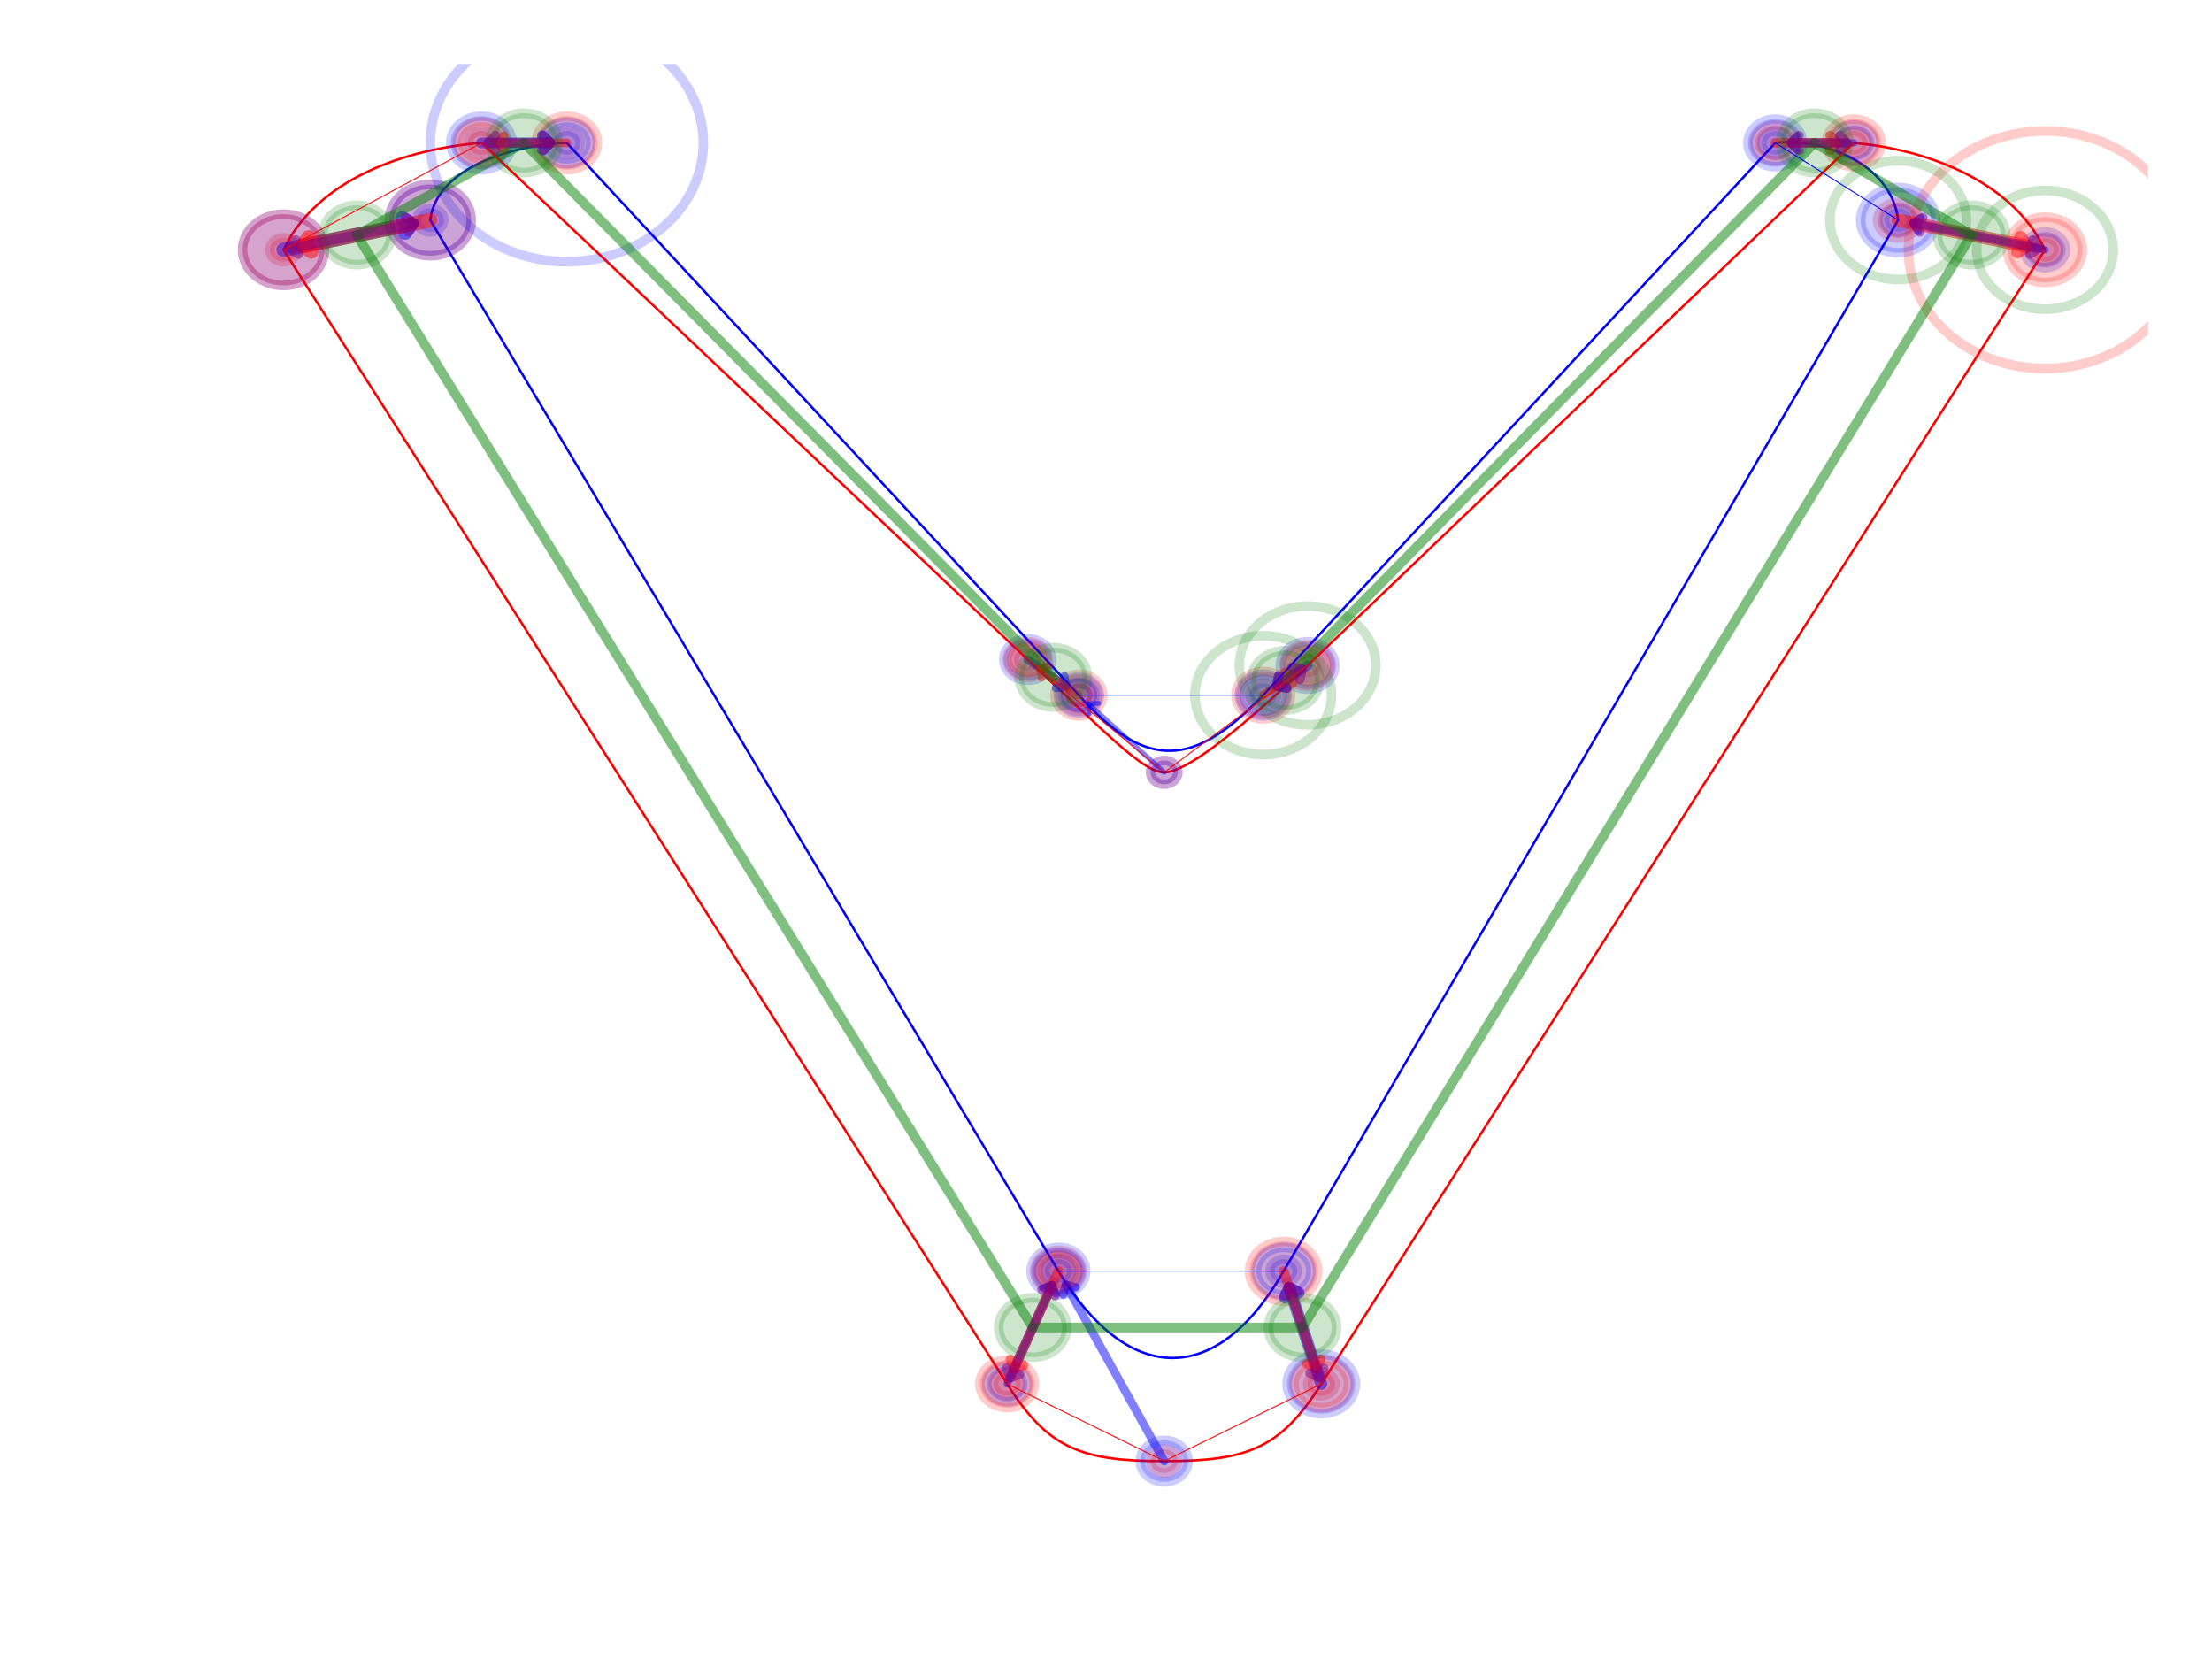 <?xml version="1.0" encoding="utf-8" standalone="no"?>
<!DOCTYPE svg PUBLIC "-//W3C//DTD SVG 1.1//EN"
  "http://www.w3.org/Graphics/SVG/1.1/DTD/svg11.dtd">
<!-- Created with matplotlib (http://matplotlib.org/) -->
<svg height="345.6pt" version="1.1" viewBox="0 0 460.8 345.6" width="460.8pt" xmlns="http://www.w3.org/2000/svg" xmlns:xlink="http://www.w3.org/1999/xlink">
 <defs>
  <style type="text/css">
*{stroke-linecap:butt;stroke-linejoin:round;}
  </style>
 </defs>
 <g id="figure_1">
  <g id="patch_1">
   <path d="M 0 345.6 
L 460.8 345.6 
L 460.8 0 
L 0 0 
z
" style="fill:#ffffff;"/>
  </g>
  <g id="axes_1">
   <g id="patch_2">
    <path clip-path="url(#p7483685c70)" d="M 426.003 54.511 
C 426.758 54.511 427.481 54.251 428.015 53.787 
C 428.548 53.323 428.848 52.693 428.848 52.037 
C 428.848 51.381 428.548 50.752 428.015 50.288 
C 427.481 49.824 426.758 49.563 426.003 49.563 
C 425.249 49.563 424.525 49.824 423.992 50.288 
C 423.459 50.752 423.159 51.381 423.159 52.037 
C 423.159 52.693 423.459 53.323 423.992 53.787 
C 424.525 54.251 425.249 54.511 426.003 54.511 
z
" style="fill:#ff0000;opacity:0.2;stroke:#ff0000;stroke-linejoin:miter;stroke-width:2;"/>
   </g>
   <g id="patch_3">
    <path clip-path="url(#p7483685c70)" d="M 275.241 290.773 
C 275.995 290.773 276.719 290.513 277.252 290.049 
C 277.786 289.585 278.085 288.955 278.085 288.299 
C 278.085 287.643 277.786 287.014 277.252 286.55 
C 276.719 286.086 275.995 285.825 275.241 285.825 
C 274.486 285.825 273.763 286.086 273.229 286.55 
C 272.696 287.014 272.396 287.643 272.396 288.299 
C 272.396 288.955 272.696 289.585 273.229 290.049 
C 273.763 290.513 274.486 290.773 275.241 290.773 
z
" style="fill:#ff0000;opacity:0.2;stroke:#ff0000;stroke-linejoin:miter;stroke-width:2;"/>
   </g>
   <g id="patch_4">
    <path clip-path="url(#p7483685c70)" d="M 242.528 306.854 
C 243.283 306.854 244.006 306.593 244.54 306.129 
C 245.073 305.665 245.373 305.036 245.373 304.38 
C 245.373 303.724 245.073 303.095 244.54 302.631 
C 244.006 302.167 243.283 301.906 242.528 301.906 
C 241.774 301.906 241.05 302.167 240.517 302.631 
C 239.983 303.095 239.684 303.724 239.684 304.38 
C 239.684 305.036 239.983 305.665 240.517 306.129 
C 241.05 306.593 241.774 306.854 242.528 306.854 
z
" style="fill:#ff0000;opacity:0.2;stroke:#ff0000;stroke-linejoin:miter;stroke-width:2;"/>
   </g>
   <g id="patch_5">
    <path clip-path="url(#p7483685c70)" d="M 209.816 290.773 
C 210.57 290.773 211.294 290.513 211.827 290.049 
C 212.36 289.585 212.66 288.955 212.66 288.299 
C 212.66 287.643 212.36 287.014 211.827 286.55 
C 211.294 286.086 210.57 285.825 209.816 285.825 
C 209.061 285.825 208.338 286.086 207.804 286.55 
C 207.271 287.014 206.971 287.643 206.971 288.299 
C 206.971 288.955 207.271 289.585 207.804 290.049 
C 208.338 290.513 209.061 290.773 209.816 290.773 
z
" style="fill:#ff0000;opacity:0.2;stroke:#ff0000;stroke-linejoin:miter;stroke-width:2;"/>
   </g>
   <g id="patch_6">
    <path clip-path="url(#p7483685c70)" d="M 59.053 54.511 
C 59.807 54.511 60.531 54.251 61.064 53.787 
C 61.598 53.323 61.898 52.693 61.898 52.037 
C 61.898 51.381 61.598 50.752 61.064 50.288 
C 60.531 49.824 59.807 49.563 59.053 49.563 
C 58.299 49.563 57.575 49.824 57.042 50.288 
C 56.508 50.752 56.208 51.381 56.208 52.037 
C 56.208 52.693 56.508 53.323 57.042 53.787 
C 57.575 54.251 58.299 54.511 59.053 54.511 
z
" style="fill:#ff0000;opacity:0.2;stroke:#ff0000;stroke-linejoin:miter;stroke-width:2;"/>
   </g>
   <g id="patch_7">
    <path clip-path="url(#p7483685c70)" d="M 100.299 32.246 
C 101.054 32.246 101.777 31.985 102.311 31.521 
C 102.844 31.057 103.144 30.428 103.144 29.772 
C 103.144 29.116 102.844 28.486 102.311 28.022 
C 101.777 27.558 101.054 27.298 100.299 27.298 
C 99.545 27.298 98.821 27.558 98.288 28.022 
C 97.754 28.486 97.455 29.116 97.455 29.772 
C 97.455 30.428 97.754 31.057 98.288 31.521 
C 98.821 31.985 99.545 32.246 100.299 32.246 
z
" style="fill:#ff0000;opacity:0.2;stroke:#ff0000;stroke-linejoin:miter;stroke-width:2;"/>
   </g>
   <g id="patch_8">
    <path clip-path="url(#p7483685c70)" d="M 214.082 139.862 
C 214.837 139.862 215.56 139.602 216.094 139.138 
C 216.627 138.674 216.927 138.045 216.927 137.388 
C 216.927 136.732 216.627 136.103 216.094 135.639 
C 215.56 135.175 214.837 134.915 214.082 134.915 
C 213.328 134.915 212.604 135.175 212.071 135.639 
C 211.538 136.103 211.238 136.732 211.238 137.388 
C 211.238 138.045 211.538 138.674 212.071 139.138 
C 212.604 139.602 213.328 139.862 214.082 139.862 
z
" style="fill:#ff0000;opacity:0.2;stroke:#ff0000;stroke-linejoin:miter;stroke-width:2;"/>
   </g>
   <g id="patch_9">
    <path clip-path="url(#p7483685c70)" d="M 242.528 163.365 
C 243.283 163.365 244.006 163.104 244.54 162.64 
C 245.073 162.176 245.373 161.547 245.373 160.891 
C 245.373 160.235 245.073 159.606 244.54 159.142 
C 244.006 158.678 243.283 158.417 242.528 158.417 
C 241.774 158.417 241.05 158.678 240.517 159.142 
C 239.983 159.606 239.684 160.235 239.684 160.891 
C 239.684 161.547 239.983 162.176 240.517 162.64 
C 241.05 163.104 241.774 163.365 242.528 163.365 
z
" style="fill:#ff0000;opacity:0.2;stroke:#ff0000;stroke-linejoin:miter;stroke-width:2;"/>
   </g>
   <g id="patch_10">
    <path clip-path="url(#p7483685c70)" d="M 272.396 141.099 
C 273.151 141.099 273.874 140.839 274.408 140.375 
C 274.941 139.911 275.241 139.282 275.241 138.625 
C 275.241 137.969 274.941 137.34 274.408 136.876 
C 273.874 136.412 273.151 136.152 272.396 136.152 
C 271.642 136.152 270.918 136.412 270.385 136.876 
C 269.851 137.34 269.552 137.969 269.552 138.625 
C 269.552 139.282 269.851 139.911 270.385 140.375 
C 270.918 140.839 271.642 141.099 272.396 141.099 
z
" style="fill:#ff0000;opacity:0.2;stroke:#ff0000;stroke-linejoin:miter;stroke-width:2;"/>
   </g>
   <g id="patch_11">
    <path clip-path="url(#p7483685c70)" d="M 386.179 32.246 
C 386.934 32.246 387.657 31.985 388.191 31.521 
C 388.724 31.057 389.024 30.428 389.024 29.772 
C 389.024 29.116 388.724 28.486 388.191 28.022 
C 387.657 27.558 386.934 27.298 386.179 27.298 
C 385.425 27.298 384.701 27.558 384.168 28.022 
C 383.634 28.486 383.335 29.116 383.335 29.772 
C 383.335 30.428 383.634 31.057 384.168 31.521 
C 384.701 31.985 385.425 32.246 386.179 32.246 
z
" style="fill:#ff0000;opacity:0.2;stroke:#ff0000;stroke-linejoin:miter;stroke-width:2;"/>
   </g>
   <g id="patch_12">
    <path clip-path="url(#p7483685c70)" d="M 118.078 32.246 
C 118.832 32.246 119.556 31.985 120.089 31.521 
C 120.623 31.057 120.922 30.428 120.922 29.772 
C 120.922 29.116 120.623 28.486 120.089 28.022 
C 119.556 27.558 118.832 27.298 118.078 27.298 
C 117.324 27.298 116.6 27.558 116.067 28.022 
C 115.533 28.486 115.233 29.116 115.233 29.772 
C 115.233 30.428 115.533 31.057 116.067 31.521 
C 116.6 31.985 117.324 32.246 118.078 32.246 
z
" style="fill:#0000ff;opacity:0.2;stroke:#0000ff;stroke-linejoin:miter;stroke-width:2;"/>
   </g>
   <g id="patch_13">
    <path clip-path="url(#p7483685c70)" d="M 224.75 147.284 
C 225.504 147.284 226.228 147.024 226.761 146.56 
C 227.294 146.096 227.594 145.466 227.594 144.81 
C 227.594 144.154 227.294 143.525 226.761 143.061 
C 226.228 142.597 225.504 142.336 224.75 142.336 
C 223.995 142.336 223.272 142.597 222.738 143.061 
C 222.205 143.525 221.905 144.154 221.905 144.81 
C 221.905 145.466 222.205 146.096 222.738 146.56 
C 223.272 147.024 223.995 147.284 224.75 147.284 
z
" style="fill:#0000ff;opacity:0.2;stroke:#0000ff;stroke-linejoin:miter;stroke-width:2;"/>
   </g>
   <g id="patch_14">
    <path clip-path="url(#p7483685c70)" d="M 263.151 147.284 
C 263.906 147.284 264.629 147.024 265.163 146.56 
C 265.696 146.096 265.996 145.466 265.996 144.81 
C 265.996 144.154 265.696 143.525 265.163 143.061 
C 264.629 142.597 263.906 142.336 263.151 142.336 
C 262.397 142.336 261.673 142.597 261.14 143.061 
C 260.607 143.525 260.307 144.154 260.307 144.81 
C 260.307 145.466 260.607 146.096 261.14 146.56 
C 261.673 147.024 262.397 147.284 263.151 147.284 
z
" style="fill:#0000ff;opacity:0.2;stroke:#0000ff;stroke-linejoin:miter;stroke-width:2;"/>
   </g>
   <g id="patch_15">
    <path clip-path="url(#p7483685c70)" d="M 369.823 32.246 
C 370.577 32.246 371.301 31.985 371.834 31.521 
C 372.368 31.057 372.668 30.428 372.668 29.772 
C 372.668 29.116 372.368 28.486 371.834 28.022 
C 371.301 27.558 370.577 27.298 369.823 27.298 
C 369.069 27.298 368.345 27.558 367.812 28.022 
C 367.278 28.486 366.978 29.116 366.978 29.772 
C 366.978 30.428 367.278 31.057 367.812 31.521 
C 368.345 31.985 369.069 32.246 369.823 32.246 
z
" style="fill:#0000ff;opacity:0.2;stroke:#0000ff;stroke-linejoin:miter;stroke-width:2;"/>
   </g>
   <g id="patch_16">
    <path clip-path="url(#p7483685c70)" d="M 395.424 48.326 
C 396.179 48.326 396.902 48.066 397.436 47.602 
C 397.969 47.138 398.269 46.509 398.269 45.852 
C 398.269 45.196 397.969 44.567 397.436 44.103 
C 396.902 43.639 396.179 43.378 395.424 43.378 
C 394.67 43.378 393.946 43.639 393.413 44.103 
C 392.879 44.567 392.58 45.196 392.58 45.852 
C 392.58 46.509 392.879 47.138 393.413 47.602 
C 393.946 48.066 394.67 48.326 395.424 48.326 
z
" style="fill:#0000ff;opacity:0.2;stroke:#0000ff;stroke-linejoin:miter;stroke-width:2;"/>
   </g>
   <g id="patch_17">
    <path clip-path="url(#p7483685c70)" d="M 267.418 267.271 
C 268.173 267.271 268.896 267.01 269.43 266.546 
C 269.963 266.082 270.263 265.453 270.263 264.797 
C 270.263 264.141 269.963 263.511 269.43 263.047 
C 268.896 262.584 268.173 262.323 267.418 262.323 
C 266.664 262.323 265.94 262.584 265.407 263.047 
C 264.873 263.511 264.574 264.141 264.574 264.797 
C 264.574 265.453 264.873 266.082 265.407 266.546 
C 265.94 267.01 266.664 267.271 267.418 267.271 
z
" style="fill:#0000ff;opacity:0.2;stroke:#0000ff;stroke-linejoin:miter;stroke-width:2;"/>
   </g>
   <g id="patch_18">
    <path clip-path="url(#p7483685c70)" d="M 220.483 267.271 
C 221.237 267.271 221.961 267.01 222.494 266.546 
C 223.028 266.082 223.327 265.453 223.327 264.797 
C 223.327 264.141 223.028 263.511 222.494 263.047 
C 221.961 262.584 221.237 262.323 220.483 262.323 
C 219.728 262.323 219.005 262.584 218.471 263.047 
C 217.938 263.511 217.638 264.141 217.638 264.797 
C 217.638 265.453 217.938 266.082 218.471 266.546 
C 219.005 267.01 219.728 267.271 220.483 267.271 
z
" style="fill:#0000ff;opacity:0.2;stroke:#0000ff;stroke-linejoin:miter;stroke-width:2;"/>
   </g>
   <g id="patch_19">
    <path clip-path="url(#p7483685c70)" d="M 89.632 48.326 
C 90.387 48.326 91.11 48.066 91.644 47.602 
C 92.177 47.138 92.477 46.509 92.477 45.852 
C 92.477 45.196 92.177 44.567 91.644 44.103 
C 91.11 43.639 90.387 43.378 89.632 43.378 
C 88.878 43.378 88.154 43.639 87.621 44.103 
C 87.087 44.567 86.788 45.196 86.788 45.852 
C 86.788 46.509 87.087 47.138 87.621 47.602 
C 88.154 48.066 88.878 48.326 89.632 48.326 
z
" style="fill:#0000ff;opacity:0.2;stroke:#0000ff;stroke-linejoin:miter;stroke-width:2;"/>
   </g>
   <g id="patch_20">
    <path clip-path="url(#p7483685c70)" d="M 426.003 52.037 
L 275.241 288.299 
C 266.707 301.906 259.596 304.38 242.528 304.38 
C 225.461 304.38 218.349 301.906 209.816 288.299 
L 59.053 52.037 
C 66.164 37.194 84.654 31.009 100.299 29.772 
L 214.082 137.388 
C 231.15 153.469 238.261 160.891 242.528 160.891 
C 246.795 160.891 256.751 153.469 272.396 138.625 
L 386.179 29.772 
C 400.402 31.009 418.892 37.194 426.003 52.037 
" style="fill:none;stroke:#ff0000;stroke-linejoin:miter;stroke-width:0.5;"/>
   </g>
   <g id="patch_21">
    <path clip-path="url(#p7483685c70)" d="M 118.078 29.772 
L 224.75 144.81 
C 238.972 160.891 248.928 159.654 263.151 144.81 
L 369.823 29.772 
C 378.357 28.535 394.002 33.483 395.424 45.852 
L 267.418 264.797 
C 253.195 289.536 234.706 288.299 220.483 264.797 
L 89.632 45.852 
C 91.054 33.483 110.966 29.772 118.078 29.772 
" style="fill:none;stroke:#0000ff;stroke-linejoin:miter;stroke-width:0.5;"/>
   </g>
   <g id="[&quot;g_s&quot;:1,&quot;g_t&quot;:5,&quot;coords&quot;:[[369.0, -40.0],[347.5, -35.0]],&quot;certainty&quot;:5]">
    <path clip-path="url(#p7483685c70)" d="M 426.003 55.748 
C 427.135 55.748 428.22 55.357 429.021 54.661 
C 429.821 53.965 430.27 53.021 430.27 52.037 
C 430.27 51.053 429.821 50.109 429.021 49.413 
C 428.22 48.717 427.135 48.326 426.003 48.326 
C 424.872 48.326 423.786 48.717 422.986 49.413 
C 422.186 50.109 421.737 51.053 421.737 52.037 
C 421.737 53.021 422.186 53.965 422.986 54.661 
C 423.786 55.357 424.872 55.748 426.003 55.748 
z
" style="fill:#0000ff;opacity:0.2;stroke:#0000ff;stroke-linejoin:miter;stroke-width:2;"/>
   </g>
   <g id="[&quot;g_s&quot;:5,&quot;g_t&quot;:1,&quot;coords&quot;:[[347.5, -35.0],[369.0, -40.0]],&quot;certainty&quot;:5]">
    <path clip-path="url(#p7483685c70)" d="M 395.424 49.563 
C 396.556 49.563 397.641 49.172 398.441 48.476 
C 399.242 47.781 399.691 46.837 399.691 45.852 
C 399.691 44.868 399.242 43.924 398.441 43.228 
C 397.641 42.533 396.556 42.141 395.424 42.141 
C 394.293 42.141 393.207 42.533 392.407 43.228 
C 391.607 43.924 391.157 44.868 391.157 45.852 
C 391.157 46.837 391.607 47.781 392.407 48.476 
C 393.207 49.172 394.293 49.563 395.424 49.563 
z
" style="fill:#ff0000;opacity:0.2;stroke:#ff0000;stroke-linejoin:miter;stroke-width:2;"/>
   </g>
   <g id="patch_22">
    <path d="M 426.003 52.037 
Q 411.694 49.143 398.424 46.459 
" style="fill:none;opacity:0.5;stroke:#0000ff;stroke-linecap:round;stroke-width:1.5;"/>
    <path d="M 399.596 48.227 
L 398.424 46.459 
L 400.191 45.286 
" style="fill:none;opacity:0.5;stroke:#0000ff;stroke-linecap:round;stroke-width:1.5;"/>
   </g>
   <g id="[&quot;g_s&quot;:2,&quot;g_t&quot;:6,&quot;coords&quot;:[[263.0, -231.0],[257.5, -212.0]],&quot;certainty&quot;:9]">
    <path clip-path="url(#p7483685c70)" d="M 275.241 294.484 
C 277.127 294.484 278.936 293.833 280.269 292.673 
C 281.603 291.513 282.352 289.94 282.352 288.299 
C 282.352 286.659 281.603 285.086 280.269 283.926 
C 278.936 282.766 277.127 282.114 275.241 282.114 
C 273.355 282.114 271.546 282.766 270.212 283.926 
C 268.879 285.086 268.129 286.659 268.129 288.299 
C 268.129 289.94 268.879 291.513 270.212 292.673 
C 271.546 293.833 273.355 294.484 275.241 294.484 
z
" style="fill:#0000ff;opacity:0.2;stroke:#0000ff;stroke-linejoin:miter;stroke-width:2;"/>
   </g>
   <g id="[&quot;g_s&quot;:6,&quot;g_t&quot;:2,&quot;coords&quot;:[[257.5, -212.0],[263.0, -231.0]],&quot;certainty&quot;:9]">
    <path clip-path="url(#p7483685c70)" d="M 267.418 270.982 
C 269.304 270.982 271.113 270.33 272.447 269.17 
C 273.78 268.01 274.53 266.437 274.53 264.797 
C 274.53 263.157 273.78 261.583 272.447 260.423 
C 271.113 259.264 269.304 258.612 267.418 258.612 
C 265.532 258.612 263.723 259.264 262.39 260.423 
C 261.056 261.583 260.307 263.157 260.307 264.797 
C 260.307 266.437 261.056 268.01 262.39 269.17 
C 263.723 270.33 265.532 270.982 267.418 270.982 
z
" style="fill:#ff0000;opacity:0.2;stroke:#ff0000;stroke-linejoin:miter;stroke-width:2;"/>
   </g>
   <g id="patch_23">
    <path d="M 275.241 288.299 
Q 271.645 277.496 268.608 268.371 
" style="fill:none;opacity:0.5;stroke:#0000ff;stroke-linecap:round;stroke-width:2.5;"/>
    <path d="M 267.658 270.267 
L 268.608 268.371 
L 270.505 269.32 
" style="fill:none;opacity:0.5;stroke:#0000ff;stroke-linecap:round;stroke-width:2.5;"/>
   </g>
   <g id="[&quot;g_s&quot;:3,&quot;g_t&quot;:7,&quot;coords&quot;:[[240.0, -244.0],[224.5, -212.0]],&quot;certainty&quot;:6]">
    <path clip-path="url(#p7483685c70)" d="M 242.528 308.709 
C 243.848 308.709 245.115 308.253 246.048 307.441 
C 246.982 306.629 247.506 305.528 247.506 304.38 
C 247.506 303.232 246.982 302.131 246.048 301.319 
C 245.115 300.507 243.848 300.051 242.528 300.051 
C 241.208 300.051 239.942 300.507 239.008 301.319 
C 238.075 302.131 237.55 303.232 237.55 304.38 
C 237.55 305.528 238.075 306.629 239.008 307.441 
C 239.942 308.253 241.208 308.709 242.528 308.709 
z
" style="fill:#0000ff;opacity:0.2;stroke:#0000ff;stroke-linejoin:miter;stroke-width:2;"/>
   </g>
   <g id="[&quot;g_s&quot;:7,&quot;g_t&quot;:3,&quot;coords&quot;:[[224.5, -212.0],[240.0, -244.0]],&quot;certainty&quot;:6]">
    <path clip-path="url(#p7483685c70)" d="M 220.483 269.126 
C 221.803 269.126 223.069 268.67 224.003 267.858 
C 224.936 267.046 225.461 265.945 225.461 264.797 
C 225.461 263.649 224.936 262.547 224.003 261.735 
C 223.069 260.924 221.803 260.467 220.483 260.467 
C 219.163 260.467 217.896 260.924 216.963 261.735 
C 216.029 262.547 215.505 263.649 215.505 264.797 
C 215.505 265.945 216.029 267.046 216.963 267.858 
C 217.896 268.67 219.163 269.126 220.483 269.126 
z
" style="fill:#ff0000;opacity:0.2;stroke:#ff0000;stroke-linejoin:miter;stroke-width:2;"/>
   </g>
   <g id="patch_24">
    <path d="M 242.528 304.38 
Q 231.992 285.462 222.058 267.625 
" style="fill:none;opacity:0.5;stroke:#0000ff;stroke-linecap:round;stroke-width:1.75;"/>
    <path d="M 221.477 269.665 
L 222.058 267.625 
L 224.098 268.205 
" style="fill:none;opacity:0.5;stroke:#0000ff;stroke-linecap:round;stroke-width:1.75;"/>
   </g>
   <g id="[&quot;g_s&quot;:4,&quot;g_t&quot;:7,&quot;coords&quot;:[[217.0, -231.0],[224.5, -212.0]],&quot;certainty&quot;:5]">
    <path clip-path="url(#p7483685c70)" d="M 209.816 292.01 
C 210.947 292.01 212.033 291.619 212.833 290.923 
C 213.633 290.227 214.082 289.283 214.082 288.299 
C 214.082 287.315 213.633 286.371 212.833 285.675 
C 212.033 284.979 210.947 284.588 209.816 284.588 
C 208.684 284.588 207.599 284.979 206.798 285.675 
C 205.998 286.371 205.549 287.315 205.549 288.299 
C 205.549 289.283 205.998 290.227 206.798 290.923 
C 207.599 291.619 208.684 292.01 209.816 292.01 
z
" style="fill:#0000ff;opacity:0.2;stroke:#0000ff;stroke-linejoin:miter;stroke-width:2;"/>
   </g>
   <g id="[&quot;g_s&quot;:7,&quot;g_t&quot;:4,&quot;coords&quot;:[[224.5, -212.0],[217.0, -231.0]],&quot;certainty&quot;:5]">
    <path clip-path="url(#p7483685c70)" d="M 220.483 268.508 
C 221.614 268.508 222.7 268.117 223.5 267.421 
C 224.3 266.725 224.75 265.781 224.75 264.797 
C 224.75 263.813 224.3 262.869 223.5 262.173 
C 222.7 261.477 221.614 261.086 220.483 261.086 
C 219.351 261.086 218.266 261.477 217.466 262.173 
C 216.665 262.869 216.216 263.813 216.216 264.797 
C 216.216 265.781 216.665 266.725 217.466 267.421 
C 218.266 268.117 219.351 268.508 220.483 268.508 
z
" style="fill:#ff0000;opacity:0.2;stroke:#ff0000;stroke-linejoin:miter;stroke-width:2;"/>
   </g>
   <g id="patch_25">
    <path d="M 209.816 288.299 
Q 214.736 277.459 219.217 267.584 
" style="fill:none;opacity:0.5;stroke:#0000ff;stroke-linecap:round;stroke-width:1.5;"/>
    <path d="M 217.232 268.33 
L 219.217 267.584 
L 219.963 269.57 
" style="fill:none;opacity:0.5;stroke:#0000ff;stroke-linecap:round;stroke-width:1.5;"/>
   </g>
   <g id="[&quot;g_s&quot;:5,&quot;g_t&quot;:8,&quot;coords&quot;:[[111.0, -40.0],[132.5, -35.0]],&quot;certainty&quot;:11]">
    <path clip-path="url(#p7483685c70)" d="M 59.053 59.459 
C 61.316 59.459 63.487 58.677 65.087 57.285 
C 66.688 55.894 67.587 54.006 67.587 52.037 
C 67.587 50.069 66.688 48.181 65.087 46.789 
C 63.487 45.397 61.316 44.615 59.053 44.615 
C 56.79 44.615 54.619 45.397 53.019 46.789 
C 51.418 48.181 50.519 50.069 50.519 52.037 
C 50.519 54.006 51.418 55.894 53.019 57.285 
C 54.619 58.677 56.79 59.459 59.053 59.459 
z
" style="fill:#0000ff;opacity:0.2;stroke:#0000ff;stroke-linejoin:miter;stroke-width:2;"/>
   </g>
   <g id="[&quot;g_s&quot;:8,&quot;g_t&quot;:5,&quot;coords&quot;:[[132.5, -35.0],[111.0, -40.0]],&quot;certainty&quot;:11]">
    <path clip-path="url(#p7483685c70)" d="M 89.632 53.274 
C 91.895 53.274 94.066 52.492 95.666 51.1 
C 97.267 49.709 98.166 47.821 98.166 45.852 
C 98.166 43.884 97.267 41.996 95.666 40.604 
C 94.066 39.213 91.895 38.431 89.632 38.431 
C 87.369 38.431 85.198 39.213 83.598 40.604 
C 81.998 41.996 81.098 43.884 81.098 45.852 
C 81.098 47.821 81.998 49.709 83.598 51.1 
C 85.198 52.492 87.369 53.274 89.632 53.274 
z
" style="fill:#ff0000;opacity:0.2;stroke:#ff0000;stroke-linejoin:miter;stroke-width:2;"/>
   </g>
   <g id="patch_26">
    <path d="M 59.053 52.037 
Q 73.363 49.143 85.593 46.669 
" style="fill:none;opacity:0.5;stroke:#0000ff;stroke-linecap:round;stroke-width:3;"/>
    <path d="M 83.826 45.496 
L 85.593 46.669 
L 84.42 48.437 
" style="fill:none;opacity:0.5;stroke:#0000ff;stroke-linecap:round;stroke-width:3;"/>
   </g>
   <g id="[&quot;g_s&quot;:6,&quot;g_t&quot;:1,&quot;coords&quot;:[[140.0, -22.0],[152.5, -22.0]],&quot;certainty&quot;:8]">
    <path clip-path="url(#p7483685c70)" d="M 100.299 35.338 
C 101.997 35.338 103.625 34.752 104.825 33.708 
C 106.025 32.664 106.7 31.248 106.7 29.772 
C 106.7 28.296 106.025 26.88 104.825 25.836 
C 103.625 24.792 101.997 24.205 100.299 24.205 
C 98.602 24.205 96.974 24.792 95.774 25.836 
C 94.573 26.88 93.899 28.296 93.899 29.772 
C 93.899 31.248 94.573 32.664 95.774 33.708 
C 96.974 34.752 98.602 35.338 100.299 35.338 
z
" style="fill:#0000ff;opacity:0.2;stroke:#0000ff;stroke-linejoin:miter;stroke-width:2;"/>
   </g>
   <g id="[&quot;g_s&quot;:1,&quot;g_t&quot;:6,&quot;coords&quot;:[[152.5, -22.0],[140.0, -22.0]],&quot;certainty&quot;:8]">
    <path clip-path="url(#p7483685c70)" d="M 118.078 35.338 
C 119.775 35.338 121.403 34.752 122.604 33.708 
C 123.804 32.664 124.478 31.248 124.478 29.772 
C 124.478 28.296 123.804 26.88 122.604 25.836 
C 121.403 24.792 119.775 24.205 118.078 24.205 
C 116.381 24.205 114.752 24.792 113.552 25.836 
C 112.352 26.88 111.678 28.296 111.678 29.772 
C 111.678 31.248 112.352 32.664 113.552 33.708 
C 114.752 34.752 116.381 35.338 118.078 35.338 
z
" style="fill:#ff0000;opacity:0.2;stroke:#ff0000;stroke-linejoin:miter;stroke-width:2;"/>
   </g>
   <g id="patch_27">
    <path d="M 100.299 29.772 
Q 108.188 29.772 114.486 29.772 
" style="fill:none;opacity:0.5;stroke:#0000ff;stroke-linecap:round;stroke-width:2.25;"/>
    <path d="M 112.986 28.272 
L 114.486 29.772 
L 112.986 31.272 
" style="fill:none;opacity:0.5;stroke:#0000ff;stroke-linecap:round;stroke-width:2.25;"/>
   </g>
   <g id="[&quot;g_s&quot;:7,&quot;g_t&quot;:2,&quot;coords&quot;:[[220.0, -109.0],[227.5, -115.0]],&quot;certainty&quot;:6]">
    <path clip-path="url(#p7483685c70)" d="M 214.082 141.718 
C 215.403 141.718 216.669 141.262 217.602 140.45 
C 218.536 139.638 219.06 138.537 219.06 137.388 
C 219.06 136.24 218.536 135.139 217.602 134.327 
C 216.669 133.515 215.403 133.059 214.082 133.059 
C 212.762 133.059 211.496 133.515 210.562 134.327 
C 209.629 135.139 209.104 136.24 209.104 137.388 
C 209.104 138.537 209.629 139.638 210.562 140.45 
C 211.496 141.262 212.762 141.718 214.082 141.718 
z
" style="fill:#0000ff;opacity:0.2;stroke:#0000ff;stroke-linejoin:miter;stroke-width:2;"/>
   </g>
   <g id="[&quot;g_s&quot;:2,&quot;g_t&quot;:7,&quot;coords&quot;:[[227.5, -115.0],[220.0, -109.0]],&quot;certainty&quot;:6]">
    <path clip-path="url(#p7483685c70)" d="M 224.75 149.14 
C 226.07 149.14 227.336 148.684 228.27 147.872 
C 229.203 147.06 229.728 145.959 229.728 144.81 
C 229.728 143.662 229.203 142.561 228.27 141.749 
C 227.336 140.937 226.07 140.481 224.75 140.481 
C 223.429 140.481 222.163 140.937 221.23 141.749 
C 220.296 142.561 219.772 143.662 219.772 144.81 
C 219.772 145.959 220.296 147.06 221.23 147.872 
C 222.163 148.684 223.429 149.14 224.75 149.14 
z
" style="fill:#ff0000;opacity:0.2;stroke:#ff0000;stroke-linejoin:miter;stroke-width:2;"/>
   </g>
   <g id="patch_28">
    <path d="M 214.082 137.388 
Q 218.594 140.528 222.091 142.96 
" style="fill:none;opacity:0.5;stroke:#0000ff;stroke-linecap:round;stroke-width:1.75;"/>
    <path d="M 221.716 140.872 
L 222.091 142.96 
L 220.003 143.335 
" style="fill:none;opacity:0.5;stroke:#0000ff;stroke-linecap:round;stroke-width:1.75;"/>
   </g>
   <g id="[&quot;g_s&quot;:8,&quot;g_t&quot;:2,&quot;coords&quot;:[[240.0, -128.0],[227.5, -115.0]],&quot;certainty&quot;:3]">
    <path clip-path="url(#p7483685c70)" d="M 242.528 163.365 
C 243.283 163.365 244.006 163.104 244.54 162.64 
C 245.073 162.176 245.373 161.547 245.373 160.891 
C 245.373 160.235 245.073 159.606 244.54 159.142 
C 244.006 158.678 243.283 158.417 242.528 158.417 
C 241.774 158.417 241.05 158.678 240.517 159.142 
C 239.983 159.606 239.684 160.235 239.684 160.891 
C 239.684 161.547 239.983 162.176 240.517 162.64 
C 241.05 163.104 241.774 163.365 242.528 163.365 
z
" style="fill:#0000ff;opacity:0.2;stroke:#0000ff;stroke-linejoin:miter;stroke-width:2;"/>
   </g>
   <g id="[&quot;g_s&quot;:2,&quot;g_t&quot;:8,&quot;coords&quot;:[[227.5, -115.0],[240.0, -128.0]],&quot;certainty&quot;:3]">
    <path clip-path="url(#p7483685c70)" d="M 224.75 147.284 
C 225.504 147.284 226.228 147.024 226.761 146.56 
C 227.294 146.096 227.594 145.466 227.594 144.81 
C 227.594 144.154 227.294 143.525 226.761 143.061 
C 226.228 142.597 225.504 142.336 224.75 142.336 
C 223.995 142.336 223.272 142.597 222.738 143.061 
C 222.205 143.525 221.905 144.154 221.905 144.81 
C 221.905 145.466 222.205 146.096 222.738 146.56 
C 223.272 147.024 223.995 147.284 224.75 147.284 
z
" style="fill:#ff0000;opacity:0.2;stroke:#ff0000;stroke-linejoin:miter;stroke-width:2;"/>
   </g>
   <g id="patch_29">
    <path d="M 242.528 160.891 
Q 234.38 153.521 226.756 146.625 
" style="fill:none;opacity:0.5;stroke:#0000ff;stroke-linecap:round;"/>
    <path d="M 226.863 148.744 
L 226.756 146.625 
L 228.875 146.519 
" style="fill:none;opacity:0.5;stroke:#0000ff;stroke-linecap:round;"/>
   </g>
   <g id="[&quot;g_s&quot;:9,&quot;g_t&quot;:3,&quot;coords&quot;:[[261.0, -110.0],[254.5, -115.0]],&quot;certainty&quot;:7]">
    <path clip-path="url(#p7483685c70)" d="M 272.396 143.573 
C 273.905 143.573 275.352 143.052 276.419 142.124 
C 277.486 141.196 278.085 139.938 278.085 138.625 
C 278.085 137.313 277.486 136.055 276.419 135.127 
C 275.352 134.199 273.905 133.678 272.396 133.678 
C 270.887 133.678 269.44 134.199 268.373 135.127 
C 267.307 136.055 266.707 137.313 266.707 138.625 
C 266.707 139.938 267.307 141.196 268.373 142.124 
C 269.44 143.052 270.887 143.573 272.396 143.573 
z
" style="fill:#0000ff;opacity:0.2;stroke:#0000ff;stroke-linejoin:miter;stroke-width:2;"/>
   </g>
   <g id="[&quot;g_s&quot;:3,&quot;g_t&quot;:9,&quot;coords&quot;:[[254.5, -115.0],[261.0, -110.0]],&quot;certainty&quot;:7]">
    <path clip-path="url(#p7483685c70)" d="M 263.151 149.758 
C 264.66 149.758 266.107 149.237 267.174 148.309 
C 268.241 147.381 268.841 146.123 268.841 144.81 
C 268.841 143.498 268.241 142.24 267.174 141.312 
C 266.107 140.384 264.66 139.862 263.151 139.862 
C 261.643 139.862 260.195 140.384 259.129 141.312 
C 258.062 142.24 257.462 143.498 257.462 144.81 
C 257.462 146.123 258.062 147.381 259.129 148.309 
C 260.195 149.237 261.643 149.758 263.151 149.758 
z
" style="fill:#ff0000;opacity:0.2;stroke:#ff0000;stroke-linejoin:miter;stroke-width:2;"/>
   </g>
   <g id="patch_30">
    <path d="M 272.396 138.625 
Q 268.606 141.161 265.99 142.911 
" style="fill:none;opacity:0.5;stroke:#0000ff;stroke-linecap:round;stroke-width:2;"/>
    <path d="M 268.071 143.324 
L 265.99 142.911 
L 266.403 140.83 
" style="fill:none;opacity:0.5;stroke:#0000ff;stroke-linecap:round;stroke-width:2;"/>
   </g>
   <g id="[&quot;g_s&quot;:10,&quot;g_t&quot;:4,&quot;coords&quot;:[[341.0, -22.0],[329.5, -22.0]],&quot;certainty&quot;:5]">
    <path clip-path="url(#p7483685c70)" d="M 386.179 33.483 
C 387.311 33.483 388.396 33.092 389.196 32.396 
C 389.997 31.7 390.446 30.756 390.446 29.772 
C 390.446 28.788 389.997 27.844 389.196 27.148 
C 388.396 26.452 387.311 26.061 386.179 26.061 
C 385.048 26.061 383.962 26.452 383.162 27.148 
C 382.362 27.844 381.912 28.788 381.912 29.772 
C 381.912 30.756 382.362 31.7 383.162 32.396 
C 383.962 33.092 385.048 33.483 386.179 33.483 
z
" style="fill:#0000ff;opacity:0.2;stroke:#0000ff;stroke-linejoin:miter;stroke-width:2;"/>
   </g>
   <g id="[&quot;g_s&quot;:4,&quot;g_t&quot;:10,&quot;coords&quot;:[[329.5, -22.0],[341.0, -22.0]],&quot;certainty&quot;:5]">
    <path clip-path="url(#p7483685c70)" d="M 369.823 33.483 
C 370.955 33.483 372.04 33.092 372.84 32.396 
C 373.64 31.7 374.09 30.756 374.09 29.772 
C 374.09 28.788 373.64 27.844 372.84 27.148 
C 372.04 26.452 370.955 26.061 369.823 26.061 
C 368.691 26.061 367.606 26.452 366.806 27.148 
C 366.006 27.844 365.556 28.788 365.556 29.772 
C 365.556 30.756 366.006 31.7 366.806 32.396 
C 367.606 33.092 368.691 33.483 369.823 33.483 
z
" style="fill:#ff0000;opacity:0.2;stroke:#ff0000;stroke-linejoin:miter;stroke-width:2;"/>
   </g>
   <g id="patch_31">
    <path d="M 386.179 29.772 
Q 379.002 29.772 372.884 29.772 
" style="fill:none;opacity:0.5;stroke:#0000ff;stroke-linecap:round;stroke-width:1.5;"/>
    <path d="M 374.384 31.272 
L 372.884 29.772 
L 374.384 28.272 
" style="fill:none;opacity:0.5;stroke:#0000ff;stroke-linecap:round;stroke-width:1.5;"/>
   </g>
   <g id="[&quot;g_s&quot;:1,&quot;g_t&quot;:6,&quot;coords&quot;:[[152.5, -22.0],[140.0, -22.0]],&quot;certainty&quot;:6]">
    <path clip-path="url(#p7483685c70)" d="M 118.078 34.101 
C 119.398 34.101 120.664 33.645 121.598 32.833 
C 122.531 32.021 123.056 30.92 123.056 29.772 
C 123.056 28.624 122.531 27.522 121.598 26.71 
C 120.664 25.899 119.398 25.442 118.078 25.442 
C 116.758 25.442 115.491 25.899 114.558 26.71 
C 113.624 27.522 113.1 28.624 113.1 29.772 
C 113.1 30.92 113.624 32.021 114.558 32.833 
C 115.491 33.645 116.758 34.101 118.078 34.101 
z
" style="fill:#0000ff;opacity:0.2;stroke:#0000ff;stroke-linejoin:miter;stroke-width:2;"/>
   </g>
   <g id="[&quot;g_s&quot;:6,&quot;g_t&quot;:1,&quot;coords&quot;:[[140.0, -22.0],[152.5, -22.0]],&quot;certainty&quot;:6]">
    <path clip-path="url(#p7483685c70)" d="M 100.299 34.101 
C 101.619 34.101 102.886 33.645 103.819 32.833 
C 104.753 32.021 105.277 30.92 105.277 29.772 
C 105.277 28.624 104.753 27.522 103.819 26.71 
C 102.886 25.899 101.619 25.442 100.299 25.442 
C 98.979 25.442 97.713 25.899 96.779 26.71 
C 95.846 27.522 95.321 28.624 95.321 29.772 
C 95.321 30.92 95.846 32.021 96.779 32.833 
C 97.713 33.645 98.979 34.101 100.299 34.101 
z
" style="fill:#ff0000;opacity:0.2;stroke:#ff0000;stroke-linejoin:miter;stroke-width:2;"/>
   </g>
   <g id="patch_32">
    <path d="M 118.078 29.772 
Q 110.189 29.772 103.538 29.772 
" style="fill:none;opacity:0.5;stroke:#ff0000;stroke-linecap:round;stroke-width:1.75;"/>
    <path d="M 105.038 31.272 
L 103.538 29.772 
L 105.038 28.272 
" style="fill:none;opacity:0.5;stroke:#ff0000;stroke-linecap:round;stroke-width:1.75;"/>
   </g>
   <g id="[&quot;g_s&quot;:2,&quot;g_t&quot;:7,&quot;coords&quot;:[[227.5, -115.0],[220.0, -109.0]],&quot;certainty&quot;:5]">
    <path clip-path="url(#p7483685c70)" d="M 224.75 148.521 
C 225.881 148.521 226.967 148.13 227.767 147.434 
C 228.567 146.738 229.016 145.794 229.016 144.81 
C 229.016 143.826 228.567 142.882 227.767 142.186 
C 226.967 141.49 225.881 141.099 224.75 141.099 
C 223.618 141.099 222.533 141.49 221.732 142.186 
C 220.932 142.882 220.483 143.826 220.483 144.81 
C 220.483 145.794 220.932 146.738 221.732 147.434 
C 222.533 148.13 223.618 148.521 224.75 148.521 
z
" style="fill:#0000ff;opacity:0.2;stroke:#0000ff;stroke-linejoin:miter;stroke-width:2;"/>
   </g>
   <g id="[&quot;g_s&quot;:7,&quot;g_t&quot;:2,&quot;coords&quot;:[[220.0, -109.0],[227.5, -115.0]],&quot;certainty&quot;:5]">
    <path clip-path="url(#p7483685c70)" d="M 214.082 141.099 
C 215.214 141.099 216.299 140.708 217.1 140.013 
C 217.9 139.317 218.349 138.373 218.349 137.388 
C 218.349 136.404 217.9 135.46 217.1 134.764 
C 216.299 134.069 215.214 133.678 214.082 133.678 
C 212.951 133.678 211.865 134.069 211.065 134.764 
C 210.265 135.46 209.816 136.404 209.816 137.388 
C 209.816 138.373 210.265 139.317 211.065 140.013 
C 211.865 140.708 212.951 141.099 214.082 141.099 
z
" style="fill:#ff0000;opacity:0.2;stroke:#ff0000;stroke-linejoin:miter;stroke-width:2;"/>
   </g>
   <g id="patch_33">
    <path d="M 224.75 144.81 
Q 220.238 141.671 216.596 139.138 
" style="fill:none;opacity:0.5;stroke:#ff0000;stroke-linecap:round;stroke-width:1.5;"/>
    <path d="M 216.971 141.226 
L 216.596 139.138 
L 218.684 138.763 
" style="fill:none;opacity:0.5;stroke:#ff0000;stroke-linecap:round;stroke-width:1.5;"/>
   </g>
   <g id="[&quot;g_s&quot;:3,&quot;g_t&quot;:9,&quot;coords&quot;:[[254.5, -115.0],[261.0, -110.0]],&quot;certainty&quot;:6]">
    <path clip-path="url(#p7483685c70)" d="M 263.151 149.14 
C 264.472 149.14 265.738 148.684 266.671 147.872 
C 267.605 147.06 268.129 145.959 268.129 144.81 
C 268.129 143.662 267.605 142.561 266.671 141.749 
C 265.738 140.937 264.472 140.481 263.151 140.481 
C 261.831 140.481 260.565 140.937 259.631 141.749 
C 258.698 142.561 258.173 143.662 258.173 144.81 
C 258.173 145.959 258.698 147.06 259.631 147.872 
C 260.565 148.684 261.831 149.14 263.151 149.14 
z
" style="fill:#0000ff;opacity:0.2;stroke:#0000ff;stroke-linejoin:miter;stroke-width:2;"/>
   </g>
   <g id="[&quot;g_s&quot;:9,&quot;g_t&quot;:3,&quot;coords&quot;:[[261.0, -110.0],[254.5, -115.0]],&quot;certainty&quot;:6]">
    <path clip-path="url(#p7483685c70)" d="M 272.396 142.955 
C 273.716 142.955 274.983 142.499 275.916 141.687 
C 276.85 140.875 277.374 139.774 277.374 138.625 
C 277.374 137.477 276.85 136.376 275.916 135.564 
C 274.983 134.752 273.716 134.296 272.396 134.296 
C 271.076 134.296 269.81 134.752 268.876 135.564 
C 267.943 136.376 267.418 137.477 267.418 138.625 
C 267.418 139.774 267.943 140.875 268.876 141.687 
C 269.81 142.499 271.076 142.955 272.396 142.955 
z
" style="fill:#ff0000;opacity:0.2;stroke:#ff0000;stroke-linejoin:miter;stroke-width:2;"/>
   </g>
   <g id="patch_34">
    <path d="M 263.151 144.81 
Q 266.942 142.274 269.704 140.426 
" style="fill:none;opacity:0.5;stroke:#ff0000;stroke-linecap:round;stroke-width:1.75;"/>
    <path d="M 267.624 140.014 
L 269.704 140.426 
L 269.292 142.507 
" style="fill:none;opacity:0.5;stroke:#ff0000;stroke-linecap:round;stroke-width:1.75;"/>
   </g>
   <g id="[&quot;g_s&quot;:4,&quot;g_t&quot;:10,&quot;coords&quot;:[[329.5, -22.0],[341.0, -22.0]],&quot;certainty&quot;:7]">
    <path clip-path="url(#p7483685c70)" d="M 369.823 34.72 
C 371.332 34.72 372.779 34.198 373.846 33.27 
C 374.913 32.343 375.512 31.084 375.512 29.772 
C 375.512 28.46 374.913 27.201 373.846 26.273 
C 372.779 25.345 371.332 24.824 369.823 24.824 
C 368.314 24.824 366.867 25.345 365.8 26.273 
C 364.733 27.201 364.134 28.46 364.134 29.772 
C 364.134 31.084 364.733 32.343 365.8 33.27 
C 366.867 34.198 368.314 34.72 369.823 34.72 
z
" style="fill:#0000ff;opacity:0.2;stroke:#0000ff;stroke-linejoin:miter;stroke-width:2;"/>
   </g>
   <g id="[&quot;g_s&quot;:10,&quot;g_t&quot;:4,&quot;coords&quot;:[[341.0, -22.0],[329.5, -22.0]],&quot;certainty&quot;:7]">
    <path clip-path="url(#p7483685c70)" d="M 386.179 34.72 
C 387.688 34.72 389.135 34.198 390.202 33.27 
C 391.269 32.343 391.869 31.084 391.869 29.772 
C 391.869 28.46 391.269 27.201 390.202 26.273 
C 389.135 25.345 387.688 24.824 386.179 24.824 
C 384.671 24.824 383.223 25.345 382.157 26.273 
C 381.09 27.201 380.49 28.46 380.49 29.772 
C 380.49 31.084 381.09 32.343 382.157 33.27 
C 383.223 34.198 384.671 34.72 386.179 34.72 
z
" style="fill:#ff0000;opacity:0.2;stroke:#ff0000;stroke-linejoin:miter;stroke-width:2;"/>
   </g>
   <g id="patch_35">
    <path d="M 369.823 29.772 
Q 377.001 29.772 382.765 29.772 
" style="fill:none;opacity:0.5;stroke:#ff0000;stroke-linecap:round;stroke-width:2;"/>
    <path d="M 381.265 28.272 
L 382.765 29.772 
L 381.265 31.272 
" style="fill:none;opacity:0.5;stroke:#ff0000;stroke-linecap:round;stroke-width:2;"/>
   </g>
   <g id="[&quot;g_s&quot;:5,&quot;g_t&quot;:1,&quot;coords&quot;:[[347.5, -35.0],[369.0, -40.0]],&quot;certainty&quot;:10]">
    <path clip-path="url(#p7483685c70)" d="M 395.424 52.656 
C 397.499 52.656 399.489 51.939 400.956 50.663 
C 402.423 49.387 403.247 47.657 403.247 45.852 
C 403.247 44.048 402.423 42.318 400.956 41.042 
C 399.489 39.766 397.499 39.049 395.424 39.049 
C 393.35 39.049 391.36 39.766 389.893 41.042 
C 388.426 42.318 387.602 44.048 387.602 45.852 
C 387.602 47.657 388.426 49.387 389.893 50.663 
C 391.36 51.939 393.35 52.656 395.424 52.656 
z
" style="fill:#0000ff;opacity:0.2;stroke:#0000ff;stroke-linejoin:miter;stroke-width:2;"/>
   </g>
   <g id="[&quot;g_s&quot;:1,&quot;g_t&quot;:5,&quot;coords&quot;:[[369.0, -40.0],[347.5, -35.0]],&quot;certainty&quot;:10]">
    <path clip-path="url(#p7483685c70)" d="M 426.003 58.841 
C 428.078 58.841 430.068 58.124 431.535 56.848 
C 433.002 55.572 433.826 53.842 433.826 52.037 
C 433.826 50.233 433.002 48.502 431.535 47.227 
C 430.068 45.951 428.078 45.234 426.003 45.234 
C 423.929 45.234 421.939 45.951 420.472 47.227 
C 419.005 48.502 418.181 50.233 418.181 52.037 
C 418.181 53.842 419.005 55.572 420.472 56.848 
C 421.939 58.124 423.929 58.841 426.003 58.841 
z
" style="fill:#ff0000;opacity:0.2;stroke:#ff0000;stroke-linejoin:miter;stroke-width:2;"/>
   </g>
   <g id="patch_36">
    <path d="M 395.424 45.852 
Q 409.734 48.747 422.138 51.255 
" style="fill:none;opacity:0.5;stroke:#ff0000;stroke-linecap:round;stroke-width:2.75;"/>
    <path d="M 420.965 49.488 
L 422.138 51.255 
L 420.37 52.428 
" style="fill:none;opacity:0.5;stroke:#ff0000;stroke-linecap:round;stroke-width:2.75;"/>
   </g>
   <g id="[&quot;g_s&quot;:6,&quot;g_t&quot;:2,&quot;coords&quot;:[[257.5, -212.0],[263.0, -231.0]],&quot;certainty&quot;:7]">
    <path clip-path="url(#p7483685c70)" d="M 267.418 269.745 
C 268.927 269.745 270.374 269.223 271.441 268.296 
C 272.508 267.368 273.107 266.109 273.107 264.797 
C 273.107 263.485 272.508 262.226 271.441 261.298 
C 270.374 260.37 268.927 259.849 267.418 259.849 
C 265.909 259.849 264.462 260.37 263.395 261.298 
C 262.329 262.226 261.729 263.485 261.729 264.797 
C 261.729 266.109 262.329 267.368 263.395 268.296 
C 264.462 269.223 265.909 269.745 267.418 269.745 
z
" style="fill:#0000ff;opacity:0.2;stroke:#0000ff;stroke-linejoin:miter;stroke-width:2;"/>
   </g>
   <g id="[&quot;g_s&quot;:2,&quot;g_t&quot;:6,&quot;coords&quot;:[[263.0, -231.0],[257.5, -212.0]],&quot;certainty&quot;:7]">
    <path clip-path="url(#p7483685c70)" d="M 275.241 293.247 
C 276.75 293.247 278.197 292.726 279.264 291.798 
C 280.331 290.87 280.93 289.612 280.93 288.299 
C 280.93 286.987 280.331 285.729 279.264 284.801 
C 278.197 283.873 276.75 283.351 275.241 283.351 
C 273.732 283.351 272.285 283.873 271.218 284.801 
C 270.151 285.729 269.552 286.987 269.552 288.299 
C 269.552 289.612 270.151 290.87 271.218 291.798 
C 272.285 292.726 273.732 293.247 275.241 293.247 
z
" style="fill:#ff0000;opacity:0.2;stroke:#ff0000;stroke-linejoin:miter;stroke-width:2;"/>
   </g>
   <g id="patch_37">
    <path d="M 267.418 264.797 
Q 271.014 275.6 274.163 285.061 
" style="fill:none;opacity:0.5;stroke:#ff0000;stroke-linecap:round;stroke-width:2;"/>
    <path d="M 275.113 283.164 
L 274.163 285.061 
L 272.266 284.112 
" style="fill:none;opacity:0.5;stroke:#ff0000;stroke-linecap:round;stroke-width:2;"/>
   </g>
   <g id="[&quot;g_s&quot;:7,&quot;g_t&quot;:4,&quot;coords&quot;:[[224.5, -212.0],[217.0, -231.0]],&quot;certainty&quot;:7]">
    <path clip-path="url(#p7483685c70)" d="M 220.483 269.745 
C 221.991 269.745 223.439 269.223 224.506 268.296 
C 225.572 267.368 226.172 266.109 226.172 264.797 
C 226.172 263.485 225.572 262.226 224.506 261.298 
C 223.439 260.37 221.991 259.849 220.483 259.849 
C 218.974 259.849 217.527 260.37 216.46 261.298 
C 215.393 262.226 214.794 263.485 214.794 264.797 
C 214.794 266.109 215.393 267.368 216.46 268.296 
C 217.527 269.223 218.974 269.745 220.483 269.745 
z
" style="fill:#0000ff;opacity:0.2;stroke:#0000ff;stroke-linejoin:miter;stroke-width:2;"/>
   </g>
   <g id="[&quot;g_s&quot;:4,&quot;g_t&quot;:7,&quot;coords&quot;:[[217.0, -231.0],[224.5, -212.0]],&quot;certainty&quot;:7]">
    <path clip-path="url(#p7483685c70)" d="M 209.816 293.247 
C 211.324 293.247 212.772 292.726 213.838 291.798 
C 214.905 290.87 215.505 289.612 215.505 288.299 
C 215.505 286.987 214.905 285.729 213.838 284.801 
C 212.772 283.873 211.324 283.351 209.816 283.351 
C 208.307 283.351 206.86 283.873 205.793 284.801 
C 204.726 285.729 204.126 286.987 204.126 288.299 
C 204.126 289.612 204.726 290.87 205.793 291.798 
C 206.86 292.726 208.307 293.247 209.816 293.247 
z
" style="fill:#ff0000;opacity:0.2;stroke:#ff0000;stroke-linejoin:miter;stroke-width:2;"/>
   </g>
   <g id="patch_38">
    <path d="M 220.483 264.797 
Q 215.563 275.637 211.227 285.19 
" style="fill:none;opacity:0.5;stroke:#ff0000;stroke-linecap:round;stroke-width:2;"/>
    <path d="M 213.213 284.444 
L 211.227 285.19 
L 210.481 283.204 
" style="fill:none;opacity:0.5;stroke:#ff0000;stroke-linecap:round;stroke-width:2;"/>
   </g>
   <g id="[&quot;g_s&quot;:8,&quot;g_t&quot;:5,&quot;coords&quot;:[[132.5, -35.0],[111.0, -40.0]],&quot;certainty&quot;:11]">
    <path clip-path="url(#p7483685c70)" d="M 89.632 53.274 
C 91.895 53.274 94.066 52.492 95.666 51.1 
C 97.267 49.709 98.166 47.821 98.166 45.852 
C 98.166 43.884 97.267 41.996 95.666 40.604 
C 94.066 39.213 91.895 38.431 89.632 38.431 
C 87.369 38.431 85.198 39.213 83.598 40.604 
C 81.998 41.996 81.098 43.884 81.098 45.852 
C 81.098 47.821 81.998 49.709 83.598 51.1 
C 85.198 52.492 87.369 53.274 89.632 53.274 
z
" style="fill:#0000ff;opacity:0.2;stroke:#0000ff;stroke-linejoin:miter;stroke-width:2;"/>
   </g>
   <g id="[&quot;g_s&quot;:5,&quot;g_t&quot;:8,&quot;coords&quot;:[[111.0, -40.0],[132.5, -35.0]],&quot;certainty&quot;:11]">
    <path clip-path="url(#p7483685c70)" d="M 59.053 59.459 
C 61.316 59.459 63.487 58.677 65.087 57.285 
C 66.688 55.894 67.587 54.006 67.587 52.037 
C 67.587 50.069 66.688 48.181 65.087 46.789 
C 63.487 45.397 61.316 44.615 59.053 44.615 
C 56.79 44.615 54.619 45.397 53.019 46.789 
C 51.418 48.181 50.519 50.069 50.519 52.037 
C 50.519 54.006 51.418 55.894 53.019 57.285 
C 54.619 58.677 56.79 59.459 59.053 59.459 
z
" style="fill:#ff0000;opacity:0.2;stroke:#ff0000;stroke-linejoin:miter;stroke-width:2;"/>
   </g>
   <g id="patch_39">
    <path d="M 89.632 45.852 
Q 75.322 48.747 63.092 51.22 
" style="fill:none;opacity:0.5;stroke:#ff0000;stroke-linecap:round;stroke-width:3;"/>
    <path d="M 64.859 52.393 
L 63.092 51.22 
L 64.265 49.453 
" style="fill:none;opacity:0.5;stroke:#ff0000;stroke-linecap:round;stroke-width:3;"/>
   </g>
   <g id="patch_40">
    <path clip-path="url(#p7483685c70)" d="M 410.714 55.13 
C 412.6 55.13 414.409 54.478 415.742 53.318 
C 417.076 52.158 417.825 50.585 417.825 48.945 
C 417.825 47.305 417.076 45.731 415.742 44.571 
C 414.409 43.412 412.6 42.76 410.714 42.76 
C 408.828 42.76 407.019 43.412 405.685 44.571 
C 404.352 45.731 403.602 47.305 403.602 48.945 
C 403.602 50.585 404.352 52.158 405.685 53.318 
C 407.019 54.478 408.828 55.13 410.714 55.13 
z
" style="fill:#008000;opacity:0.2;stroke:#008000;stroke-linejoin:miter;stroke-width:2;"/>
   </g>
   <g id="patch_41">
    <path clip-path="url(#p7483685c70)" d="M 271.33 282.733 
C 273.216 282.733 275.024 282.081 276.358 280.921 
C 277.692 279.762 278.441 278.188 278.441 276.548 
C 278.441 274.908 277.692 273.335 276.358 272.175 
C 275.024 271.015 273.216 270.363 271.33 270.363 
C 269.444 270.363 267.635 271.015 266.301 272.175 
C 264.967 273.335 264.218 274.908 264.218 276.548 
C 264.218 278.188 264.967 279.762 266.301 280.921 
C 267.635 282.081 269.444 282.733 271.33 282.733 
z
" style="fill:#008000;opacity:0.2;stroke:#008000;stroke-linejoin:miter;stroke-width:2;"/>
   </g>
   <g id="patch_42">
    <path clip-path="url(#p7483685c70)" d="M 215.149 282.733 
C 217.035 282.733 218.844 282.081 220.178 280.921 
C 221.511 279.762 222.261 278.188 222.261 276.548 
C 222.261 274.908 221.511 273.335 220.178 272.175 
C 218.844 271.015 217.035 270.363 215.149 270.363 
C 213.263 270.363 211.454 271.015 210.121 272.175 
C 208.787 273.335 208.038 274.908 208.038 276.548 
C 208.038 278.188 208.787 279.762 210.121 280.921 
C 211.454 282.081 213.263 282.733 215.149 282.733 
z
" style="fill:#008000;opacity:0.2;stroke:#008000;stroke-linejoin:miter;stroke-width:2;"/>
   </g>
   <g id="patch_43">
    <path clip-path="url(#p7483685c70)" d="M 74.343 55.13 
C 76.229 55.13 78.038 54.478 79.371 53.318 
C 80.705 52.158 81.454 50.585 81.454 48.945 
C 81.454 47.305 80.705 45.731 79.371 44.571 
C 78.038 43.412 76.229 42.76 74.343 42.76 
C 72.457 42.76 70.648 43.412 69.314 44.571 
C 67.98 45.731 67.231 47.305 67.231 48.945 
C 67.231 50.585 67.98 52.158 69.314 53.318 
C 70.648 54.478 72.457 55.13 74.343 55.13 
z
" style="fill:#008000;opacity:0.2;stroke:#008000;stroke-linejoin:miter;stroke-width:2;"/>
   </g>
   <g id="patch_44">
    <path clip-path="url(#p7483685c70)" d="M 109.189 35.957 
C 111.075 35.957 112.884 35.305 114.217 34.145 
C 115.551 32.985 116.3 31.412 116.3 29.772 
C 116.3 28.132 115.551 26.558 114.217 25.398 
C 112.884 24.239 111.075 23.587 109.189 23.587 
C 107.303 23.587 105.494 24.239 104.16 25.398 
C 102.826 26.558 102.077 28.132 102.077 29.772 
C 102.077 31.412 102.826 32.985 104.16 34.145 
C 105.494 35.305 107.303 35.957 109.189 35.957 
z
" style="fill:#008000;opacity:0.2;stroke:#008000;stroke-linejoin:miter;stroke-width:2;"/>
   </g>
   <g id="patch_45">
    <path clip-path="url(#p7483685c70)" d="M 219.416 147.284 
C 221.302 147.284 223.111 146.633 224.445 145.473 
C 225.778 144.313 226.527 142.74 226.527 141.099 
C 226.527 139.459 225.778 137.886 224.445 136.726 
C 223.111 135.566 221.302 134.915 219.416 134.915 
C 217.53 134.915 215.721 135.566 214.387 136.726 
C 213.054 137.886 212.305 139.459 212.305 141.099 
C 212.305 142.74 213.054 144.313 214.387 145.473 
C 215.721 146.633 217.53 147.284 219.416 147.284 
z
" style="fill:#008000;opacity:0.2;stroke:#008000;stroke-linejoin:miter;stroke-width:2;"/>
   </g>
   <g id="patch_46">
    <path clip-path="url(#p7483685c70)" d="M 267.774 147.903 
C 269.66 147.903 271.469 147.251 272.802 146.091 
C 274.136 144.931 274.885 143.358 274.885 141.718 
C 274.885 140.078 274.136 138.504 272.802 137.345 
C 271.469 136.185 269.66 135.533 267.774 135.533 
C 265.888 135.533 264.079 136.185 262.745 137.345 
C 261.412 138.504 260.662 140.078 260.662 141.718 
C 260.662 143.358 261.412 144.931 262.745 146.091 
C 264.079 147.251 265.888 147.903 267.774 147.903 
z
" style="fill:#008000;opacity:0.2;stroke:#008000;stroke-linejoin:miter;stroke-width:2;"/>
   </g>
   <g id="patch_47">
    <path clip-path="url(#p7483685c70)" d="M 378.001 35.957 
C 379.887 35.957 381.696 35.305 383.03 34.145 
C 384.363 32.985 385.113 31.412 385.113 29.772 
C 385.113 28.132 384.363 26.558 383.03 25.398 
C 381.696 24.239 379.887 23.587 378.001 23.587 
C 376.115 23.587 374.306 24.239 372.973 25.398 
C 371.639 26.558 370.89 28.132 370.89 29.772 
C 370.89 31.412 371.639 32.985 372.973 34.145 
C 374.306 35.305 376.115 35.957 378.001 35.957 
z
" style="fill:#008000;opacity:0.2;stroke:#008000;stroke-linejoin:miter;stroke-width:2;"/>
   </g>
   <g id="patch_48">
    <path clip-path="url(#p7483685c70)" d="M 426.003 76.777 
C 433.547 76.777 440.783 74.17 446.118 69.531 
C 451.452 64.891 454.449 58.598 454.449 52.037 
C 454.449 45.476 451.452 39.183 446.118 34.544 
C 440.783 29.905 433.547 27.298 426.003 27.298 
C 418.46 27.298 411.224 29.905 405.889 34.544 
C 400.555 39.183 397.558 45.476 397.558 52.037 
C 397.558 58.598 400.555 64.891 405.889 69.531 
C 411.224 74.17 418.46 76.777 426.003 76.777 
z
" style="fill:none;opacity:0.2;stroke:#ff0000;stroke-linejoin:miter;stroke-width:2;"/>
   </g>
   <g id="patch_49">
    <path clip-path="url(#p7483685c70)" d="M 118.078 54.511 
C 125.622 54.511 132.858 51.905 138.192 47.265 
C 143.526 42.626 146.524 36.333 146.524 29.772 
C 146.524 23.211 143.526 16.918 138.192 12.278 
C 132.858 7.639 125.622 5.032 118.078 5.032 
C 110.534 5.032 103.298 7.639 97.964 12.278 
C 92.629 16.918 89.632 23.211 89.632 29.772 
C 89.632 36.333 92.629 42.626 97.964 47.265 
C 103.298 51.905 110.534 54.511 118.078 54.511 
z
" style="fill:none;opacity:0.2;stroke:#0000ff;stroke-linejoin:miter;stroke-width:2;"/>
   </g>
   <g id="patch_50">
    <path clip-path="url(#p7483685c70)" d="M 426.003 64.407 
C 429.775 64.407 433.393 63.104 436.061 60.784 
C 438.728 58.464 440.226 55.318 440.226 52.037 
C 440.226 48.757 438.728 45.61 436.061 43.291 
C 433.393 40.971 429.775 39.668 426.003 39.668 
C 422.231 39.668 418.614 40.971 415.946 43.291 
C 413.279 45.61 411.781 48.757 411.781 52.037 
C 411.781 55.318 413.279 58.464 415.946 60.784 
C 418.614 63.104 422.231 64.407 426.003 64.407 
z
" style="fill:none;opacity:0.2;stroke:#008000;stroke-linejoin:miter;stroke-width:2;"/>
   </g>
   <g id="patch_51">
    <path clip-path="url(#p7483685c70)" d="M 395.424 58.222 
C 399.196 58.222 402.814 56.919 405.481 54.599 
C 408.149 52.279 409.647 49.133 409.647 45.852 
C 409.647 42.572 408.149 39.425 405.481 37.106 
C 402.814 34.786 399.196 33.483 395.424 33.483 
C 391.652 33.483 388.034 34.786 385.367 37.106 
C 382.7 39.425 381.201 42.572 381.201 45.852 
C 381.201 49.133 382.7 52.279 385.367 54.599 
C 388.034 56.919 391.652 58.222 395.424 58.222 
z
" style="fill:none;opacity:0.2;stroke:#008000;stroke-linejoin:miter;stroke-width:2;"/>
   </g>
   <g id="patch_52">
    <path d="M 410.714 48.945 
Q 341.022 162.746 271.33 276.548 
" style="fill:none;opacity:0.5;stroke:#008000;stroke-linecap:round;stroke-width:2;"/>
   </g>
   <g id="patch_53">
    <path d="M 424.617 51.757 
Q 411.694 49.143 398.77 46.529 
" style="fill:none;opacity:0.5;stroke:#800080;stroke-linecap:round;stroke-width:2;"/>
    <path d="M 423.444 49.989 
L 424.617 51.757 
L 422.85 52.93 
" style="fill:none;opacity:0.5;stroke:#800080;stroke-linecap:round;stroke-width:2;"/>
    <path d="M 399.943 48.297 
L 398.77 46.529 
L 400.538 45.356 
" style="fill:none;opacity:0.5;stroke:#800080;stroke-linecap:round;stroke-width:2;"/>
   </g>
   <g id="patch_54">
    <path d="M 271.33 276.548 
Q 243.239 276.548 215.149 276.548 
" style="fill:none;opacity:0.5;stroke:#008000;stroke-linecap:round;stroke-width:2;"/>
   </g>
   <g id="patch_55">
    <path d="M 274.794 286.957 
Q 271.645 277.496 268.496 268.035 
" style="fill:none;opacity:0.5;stroke:#800080;stroke-linecap:round;stroke-width:2;"/>
    <path d="M 275.744 285.061 
L 274.794 286.957 
L 272.897 286.008 
" style="fill:none;opacity:0.5;stroke:#800080;stroke-linecap:round;stroke-width:2;"/>
    <path d="M 267.547 269.932 
L 268.496 268.035 
L 270.393 268.985 
" style="fill:none;opacity:0.5;stroke:#800080;stroke-linecap:round;stroke-width:2;"/>
   </g>
   <g id="patch_56">
    <path d="M 215.149 276.548 
Q 144.746 162.746 74.343 48.945 
" style="fill:none;opacity:0.5;stroke:#008000;stroke-linecap:round;stroke-width:2;"/>
   </g>
   <g id="patch_57">
    <path d="M 210.4 287.012 
Q 214.736 277.459 219.071 267.906 
" style="fill:none;opacity:0.5;stroke:#800080;stroke-linecap:round;stroke-width:2;"/>
    <path d="M 212.386 286.266 
L 210.4 287.012 
L 209.654 285.026 
" style="fill:none;opacity:0.5;stroke:#800080;stroke-linecap:round;stroke-width:2;"/>
    <path d="M 217.086 268.652 
L 219.071 267.906 
L 219.817 269.892 
" style="fill:none;opacity:0.5;stroke:#800080;stroke-linecap:round;stroke-width:2;"/>
   </g>
   <g id="patch_58">
    <path d="M 74.343 48.945 
Q 91.766 39.358 109.189 29.772 
" style="fill:none;opacity:0.5;stroke:#008000;stroke-linecap:round;stroke-width:2;"/>
   </g>
   <g id="patch_59">
    <path d="M 60.439 51.757 
Q 73.363 49.143 86.286 46.529 
" style="fill:none;opacity:0.5;stroke:#800080;stroke-linecap:round;stroke-width:2;"/>
    <path d="M 62.207 52.93 
L 60.439 51.757 
L 61.612 49.989 
" style="fill:none;opacity:0.5;stroke:#800080;stroke-linecap:round;stroke-width:2;"/>
    <path d="M 84.519 45.356 
L 86.286 46.529 
L 85.113 48.297 
" style="fill:none;opacity:0.5;stroke:#800080;stroke-linecap:round;stroke-width:2;"/>
   </g>
   <g id="patch_60">
    <path d="M 109.189 29.772 
Q 164.302 85.436 219.416 141.099 
" style="fill:none;opacity:0.5;stroke:#008000;stroke-linecap:round;stroke-width:2;"/>
   </g>
   <g id="patch_61">
    <path d="M 101.714 29.772 
Q 108.188 29.772 114.663 29.772 
" style="fill:none;opacity:0.5;stroke:#800080;stroke-linecap:round;stroke-width:2;"/>
    <path d="M 103.214 31.272 
L 101.714 29.772 
L 103.214 28.272 
" style="fill:none;opacity:0.5;stroke:#800080;stroke-linecap:round;stroke-width:2;"/>
    <path d="M 113.163 28.272 
L 114.663 29.772 
L 113.163 31.272 
" style="fill:none;opacity:0.5;stroke:#800080;stroke-linecap:round;stroke-width:2;"/>
   </g>
   <g id="patch_62">
    <path clip-path="url(#p7483685c70)" d="M 272.396 150.995 
C 276.168 150.995 279.786 149.692 282.453 147.372 
C 285.121 145.053 286.619 141.906 286.619 138.625 
C 286.619 135.345 285.121 132.198 282.453 129.879 
C 279.786 127.559 276.168 126.256 272.396 126.256 
C 268.624 126.256 265.006 127.559 262.339 129.879 
C 259.672 132.198 258.173 135.345 258.173 138.625 
C 258.173 141.906 259.672 145.053 262.339 147.372 
C 265.006 149.692 268.624 150.995 272.396 150.995 
z
" style="fill:none;opacity:0.2;stroke:#008000;stroke-linejoin:miter;stroke-width:2;"/>
   </g>
   <g id="patch_63">
    <path clip-path="url(#p7483685c70)" d="M 263.151 157.18 
C 266.923 157.18 270.541 155.877 273.208 153.557 
C 275.876 151.237 277.374 148.091 277.374 144.81 
C 277.374 141.53 275.876 138.383 273.208 136.064 
C 270.541 133.744 266.923 132.441 263.151 132.441 
C 259.379 132.441 255.761 133.744 253.094 136.064 
C 250.427 138.383 248.928 141.53 248.928 144.81 
C 248.928 148.091 250.427 151.237 253.094 153.557 
C 255.761 155.877 259.379 157.18 263.151 157.18 
z
" style="fill:none;opacity:0.2;stroke:#008000;stroke-linejoin:miter;stroke-width:2;"/>
   </g>
   <g id="patch_64">
    <path d="M 267.774 141.718 
Q 322.888 85.745 378.001 29.772 
" style="fill:none;opacity:0.5;stroke:#008000;stroke-linecap:round;stroke-width:2;"/>
   </g>
   <g id="patch_65">
    <path d="M 271.221 139.412 
Q 268.606 141.161 265.99 142.911 
" style="fill:none;opacity:0.5;stroke:#800080;stroke-linecap:round;stroke-width:2;"/>
    <path d="M 269.14 138.999 
L 271.221 139.412 
L 270.808 141.493 
" style="fill:none;opacity:0.5;stroke:#800080;stroke-linecap:round;stroke-width:2;"/>
    <path d="M 268.071 143.324 
L 265.99 142.911 
L 266.403 140.83 
" style="fill:none;opacity:0.5;stroke:#800080;stroke-linecap:round;stroke-width:2;"/>
   </g>
   <g id="patch_66">
    <path d="M 378.001 29.772 
Q 394.358 39.358 410.714 48.945 
" style="fill:none;opacity:0.5;stroke:#008000;stroke-linecap:round;stroke-width:2;"/>
   </g>
   <g id="patch_67">
    <path d="M 384.765 29.772 
Q 379.002 29.772 373.238 29.772 
" style="fill:none;opacity:0.5;stroke:#800080;stroke-linecap:round;stroke-width:2;"/>
    <path d="M 383.265 28.272 
L 384.765 29.772 
L 383.265 31.272 
" style="fill:none;opacity:0.5;stroke:#800080;stroke-linecap:round;stroke-width:2;"/>
    <path d="M 374.738 31.272 
L 373.238 29.772 
L 374.738 28.272 
" style="fill:none;opacity:0.5;stroke:#800080;stroke-linecap:round;stroke-width:2;"/>
   </g>
   <g id="line2d_1">
    <path clip-path="url(#p7483685c70)" d="M 426.003 52.037 
L 275.241 288.299 
L 242.528 304.38 
L 209.816 288.299 
L 59.053 52.037 
L 100.299 29.772 
L 214.082 137.388 
L 242.528 160.891 
L 272.396 138.625 
L 386.179 29.772 
" style="fill:none;stroke:#ff0000;stroke-linecap:square;stroke-width:0.2;"/>
   </g>
   <g id="line2d_2">
    <path clip-path="url(#p7483685c70)" d="M 118.078 29.772 
L 224.75 144.81 
L 263.151 144.81 
L 369.823 29.772 
L 395.424 45.852 
L 267.418 264.797 
L 220.483 264.797 
L 89.632 45.852 
" style="fill:none;stroke:#0000ff;stroke-linecap:square;stroke-width:0.2;"/>
   </g>
  </g>
 </g>
 <defs>
  <clipPath id="p7483685c70">
   <rect height="307.512" width="409.904" x="37.576" y="13.32"/>
  </clipPath>
 </defs>
</svg>
